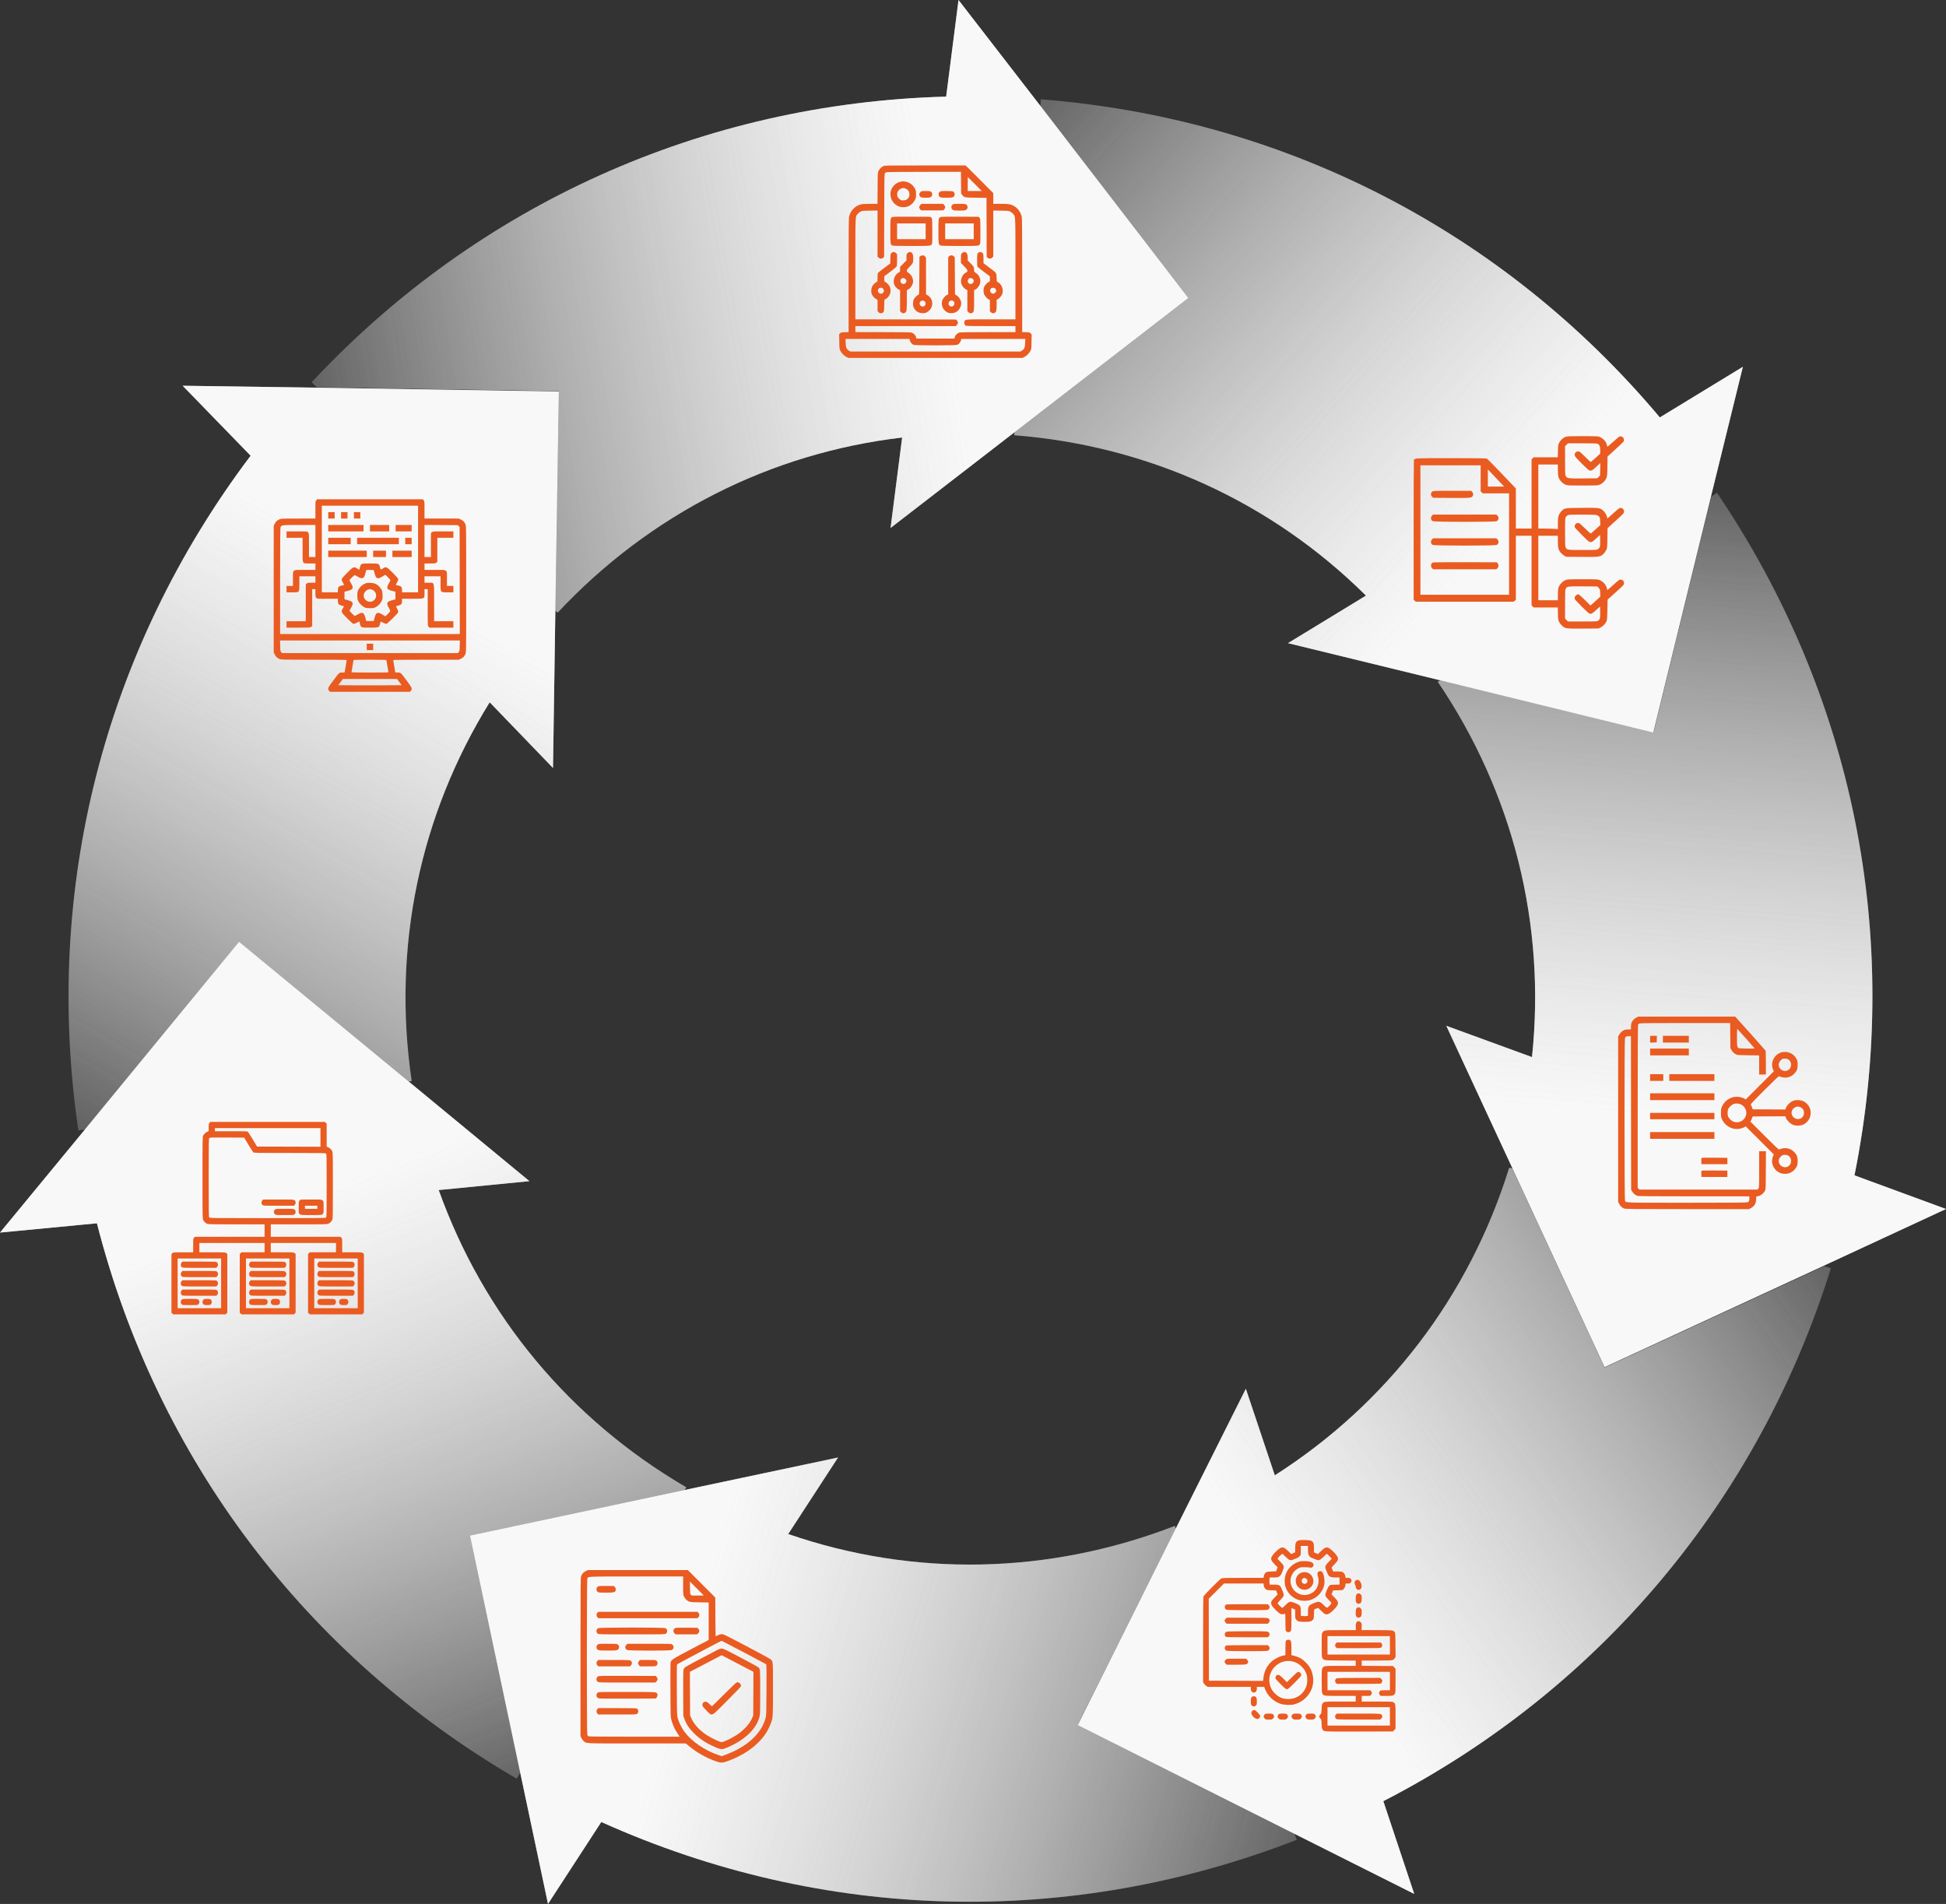 <svg width="647" height="633" viewBox="0 0 647 633" fill="none" xmlns="http://www.w3.org/2000/svg">
<rect x="0" y="0" width="647" height="633" fill="#333333" stroke="none"/>
<path d="M135.845 359.555L136.873 359.426C130.324 314.964 139.569 271.017 162.809 233.494L183.866 255.339L184.637 203.167L185.792 130.178L105.287 128.893L60.732 128.25L83.33 151.509C34.667 216.017 14.252 295.561 26.065 375.875L28.376 375.489L79.478 313.294L135.845 359.555Z" fill="url(#paint0_linear_165_16594)"/>
<g opacity="0.5">
<path d="M135.845 359.555L136.873 359.426C130.324 314.964 139.569 271.017 162.809 233.494L183.866 255.339L184.637 203.167L185.792 130.178L105.287 128.893L60.732 128.25L83.33 151.509C34.667 216.017 14.252 295.561 26.065 375.875L28.376 375.489L79.478 313.294L135.845 359.555Z" fill="url(#paint1_linear_165_16594)"/>
</g>
<path d="M227.651 495.377L228.164 494.478C189.388 471.861 160.755 437.294 145.861 395.659L176.034 392.703L135.846 359.55L79.479 313.16L28.376 375.355L0 409.794L32.228 406.71C52.258 485.097 101.692 550.505 171.797 591.369L172.953 589.313L156.261 510.54L227.651 495.377Z" fill="url(#paint2_linear_165_16594)"/>
<g opacity="0.5">
<path d="M227.651 495.377L228.164 494.478C189.388 471.861 160.755 437.294 145.861 395.659L176.034 392.703L135.846 359.55L79.479 313.16L28.376 375.355L0 409.794L32.228 406.71C52.258 485.097 101.692 550.505 171.797 591.369L172.953 589.313L156.261 510.54L227.651 495.377Z" fill="url(#paint3_linear_165_16594)"/>
</g>
<path d="M390.974 508.225L390.588 507.325C348.73 523.516 303.791 524.416 262.061 510.024L278.625 484.58L227.651 495.374L156.261 510.538L172.953 589.31L182.198 633.001L199.917 605.758C273.617 638.912 355.536 641.096 431.162 611.669L430.264 609.485L358.36 573.376L390.974 508.225Z" fill="url(#paint4_linear_165_16594)"/>
<g opacity="0.5">
<path d="M390.974 508.225L390.588 507.325C348.73 523.516 303.791 524.416 262.061 510.024L278.625 484.58L227.651 495.374L156.261 510.538L172.953 589.31L182.198 633.001L199.917 605.758C273.617 638.912 355.536 641.096 431.162 611.669L430.264 609.485L358.36 573.376L390.974 508.225Z" fill="url(#paint5_linear_165_16594)"/>
</g>
<path d="M533.496 454.653L502.809 388.474L501.781 388.217C488.428 431.137 461.079 466.732 423.844 490.505L414.214 461.72L390.845 508.367L358.36 573.518L430.263 609.627L470.195 629.674L459.924 598.833C531.827 561.824 584.598 498.986 608.737 421.628L606.426 420.985L533.496 454.653Z" fill="url(#paint6_linear_165_16594)"/>
<g opacity="0.5">
<path d="M533.496 454.653L502.809 388.474L501.781 388.217C488.428 431.137 461.079 466.732 423.844 490.505L414.214 461.72L390.845 508.367L358.36 573.518L430.263 609.627L470.195 629.674L459.924 598.833C531.827 561.824 584.598 498.986 608.737 421.628L606.426 420.985L533.496 454.653Z" fill="url(#paint7_linear_165_16594)"/>
</g>
<path d="M478.927 226.162L478.028 226.676C503.194 263.813 513.979 307.504 509.357 351.452L480.853 341.043L502.809 388.332L533.496 454.511L606.555 420.715L647 401.954L616.57 390.774C632.491 311.488 616.313 231.045 570.86 163.838L568.934 165.123L549.803 243.381L478.927 226.162Z" fill="url(#paint8_linear_165_16594)"/>
<g opacity="0.5">
<path d="M478.927 226.162L478.028 226.676C503.194 263.813 513.979 307.504 509.357 351.452L480.853 341.043L502.809 388.332L533.496 454.511L606.555 420.715L647 401.954L616.57 390.774C632.491 311.488 616.313 231.045 570.86 163.838L568.934 165.123L549.803 243.381L478.927 226.162Z" fill="url(#paint9_linear_165_16594)"/>
</g>
<path d="M395.082 99.076L337.303 143.666L337.175 144.694C381.857 148.164 422.816 166.925 454.146 198.023L428.209 213.829L478.798 226.165L549.674 243.513L568.806 165.255L579.463 121.949L551.857 138.783C499.855 76.845 426.925 39.322 346.034 33.025L345.906 35.338L395.082 99.076Z" fill="url(#paint10_linear_165_16594)"/>
<g opacity="0.5">
<path d="M395.082 99.076L337.303 143.666L337.175 144.694C381.857 148.164 422.816 166.925 454.146 198.023L428.209 213.829L478.798 226.165L549.674 243.513L568.806 165.255L579.463 121.949L551.857 138.783C499.855 76.845 426.925 39.322 346.034 33.025L345.906 35.338L395.082 99.076Z" fill="url(#paint11_linear_165_16594)"/>
</g>
<path d="M184.637 203.034L185.408 203.677C216.095 170.909 256.155 150.605 299.939 145.465L296.087 175.535L395.082 99.076L345.906 35.21L318.685 0L314.576 32.126C233.814 34.31 158.957 67.85 103.618 127.089L105.287 128.76L185.793 130.045L184.637 203.034Z" fill="url(#paint12_linear_165_16594)"/>
<g opacity="0.5">
<path d="M184.637 203.034L185.408 203.677C216.095 170.909 256.155 150.605 299.939 145.465L296.087 175.535L395.082 99.076L345.906 35.21L318.685 0L314.576 32.126C233.814 34.31 158.957 67.85 103.618 127.089L105.287 128.76L185.793 130.045L184.637 203.034Z" fill="url(#paint13_linear_165_16594)"/>
</g>
<path fill-rule="evenodd" clip-rule="evenodd" d="M431.939 512.107C430.888 512.368 430.62 512.895 430.62 514.708V516.081L429.964 516.384L429.308 516.688L428.246 515.659C426.723 514.184 426.235 514.131 424.833 515.288C423.744 516.186 422.779 517.358 422.676 517.908C422.541 518.629 422.715 518.97 423.773 520.054L424.783 521.088L424.532 521.749L424.282 522.409L422.796 522.471C421.957 522.506 421.191 522.601 421.038 522.689C420.589 522.946 420.265 523.456 420.177 524.042L420.094 524.596H413.284C407.454 524.596 406.417 524.623 406.074 524.786C405.546 525.036 400.304 530.307 400.133 530.759C400.042 531 400 535.545 400 545.184V559.256L400.3 559.768C400.468 560.055 400.82 560.404 401.098 560.561L401.596 560.84H408.734H415.873V561.471C415.873 562.239 416.255 562.715 416.872 562.715C417.49 562.715 417.872 562.239 417.872 561.471V560.84H419.092H420.311L420.598 561.581C421.471 563.832 423.413 565.678 425.746 566.475C426.861 566.856 429.109 566.951 430.249 566.666C433.228 565.92 435.626 563.561 436.373 560.639C436.87 558.696 436.61 556.514 435.662 554.679C435.009 553.416 433.393 551.819 432.12 551.181C431.605 550.923 430.775 550.616 430.277 550.501L429.371 550.29V548.135C429.371 545.78 429.297 545.446 428.729 545.211C428.307 545.036 427.69 545.231 427.491 545.602C427.425 545.725 427.371 546.831 427.371 548.059V550.292L426.59 550.449C425.432 550.683 423.693 551.573 422.784 552.398C421.288 553.756 420.323 555.641 420.081 557.679L419.942 558.842L410.94 558.81L401.937 558.778L401.905 545.159L401.874 531.54L404.408 529.005L406.943 526.471H413.533H420.122V526.85C420.122 527.367 420.397 527.97 420.803 528.345C421.116 528.635 421.254 528.662 422.708 528.72L424.275 528.783L424.525 529.453L424.774 530.124L423.837 531.078C423.321 531.603 422.837 532.155 422.76 532.305C422.514 532.789 422.6 533.394 423 533.998C423.455 534.685 425.077 536.25 425.631 536.537C426.023 536.74 426.693 536.74 427.152 536.538C427.357 536.449 427.371 536.621 427.371 539.214C427.371 540.749 427.424 542.085 427.491 542.209C427.557 542.333 427.782 542.505 427.991 542.591C428.473 542.791 429.025 542.59 429.229 542.141C429.324 541.934 429.371 540.638 429.371 538.22V534.608L429.995 534.868L430.62 535.128V536.601C430.62 538.02 430.633 538.09 430.958 538.476C431.488 539.106 431.911 539.219 433.745 539.219C435.527 539.219 435.966 539.11 436.495 538.538C436.784 538.224 436.811 538.086 436.869 536.632L436.932 535.066L437.602 534.816L438.273 534.566L439.227 535.504C439.752 536.019 440.304 536.504 440.454 536.58C441.282 537.001 442.194 536.537 443.677 534.941C445.243 533.255 445.249 532.707 443.715 531.135L442.707 530.103L442.958 529.443L443.208 528.783L444.798 528.72L446.388 528.658L446.801 528.206C447.109 527.871 447.237 527.59 447.303 527.113L447.391 526.471H448.12C448.759 526.471 448.882 526.43 449.108 526.141C449.452 525.704 449.436 525.278 449.061 524.903C448.81 524.652 448.629 524.596 448.075 524.596H447.396L447.309 524.132C447.18 523.446 446.906 522.991 446.456 522.716C446.122 522.513 445.824 522.472 444.655 522.472L443.255 522.471L442.999 521.893C442.859 521.575 442.744 521.25 442.744 521.171C442.744 521.092 443.165 520.609 443.68 520.097C444.67 519.114 444.943 518.595 444.818 517.931C444.719 517.403 443.676 516.128 442.654 515.285C441.255 514.131 440.766 514.185 439.244 515.659L438.182 516.688L437.526 516.395L436.869 516.102L436.869 514.694C436.868 513.097 436.705 512.656 435.969 512.267C435.484 512.011 432.76 511.902 431.939 512.107ZM434.871 515.129C434.872 516.99 435.181 517.623 436.284 518.015C436.571 518.117 437.094 518.326 437.445 518.479C438.45 518.916 438.834 518.783 440.078 517.569L441.109 516.562L441.553 516.953C441.798 517.167 442.175 517.544 442.391 517.791L442.784 518.238L441.833 519.199C440.911 520.13 440.619 520.591 440.619 521.115C440.619 521.355 441.144 522.693 441.579 523.563C441.91 524.225 442.591 524.471 444.095 524.471H445.368V525.648V526.825L443.808 526.867C442.261 526.908 442.245 526.911 441.888 527.283C441.69 527.489 441.319 528.189 441.064 528.838C440.437 530.434 440.475 530.6 441.773 531.93C442.895 533.08 442.879 532.939 442 533.886C441.217 534.73 441.213 534.73 440.136 533.681C438.747 532.329 438.522 532.291 436.623 533.087C435.071 533.737 434.872 534.074 434.871 536.052L434.87 537.197L434.358 537.284C434.077 537.331 433.543 537.332 433.171 537.286L432.495 537.201V535.791C432.495 533.958 432.356 533.721 430.931 533.121C428.91 532.269 428.815 532.283 427.427 533.615C426.866 534.154 426.368 534.594 426.321 534.594C426.188 534.594 424.992 533.446 424.851 533.182C424.744 532.983 424.878 532.789 425.717 531.927C427.031 530.577 427.062 530.417 426.341 528.698C425.608 526.951 425.449 526.846 423.558 526.846H422.157L422.081 526.207C422.039 525.856 422.039 525.321 422.08 525.02L422.156 524.471H423.392C425.343 524.471 425.678 524.24 426.421 522.377C427.049 520.804 427.005 520.611 425.716 519.268L424.722 518.232L424.99 517.855C425.138 517.648 425.511 517.272 425.819 517.02L426.379 516.56L427.411 517.568C428.656 518.783 429.04 518.916 430.045 518.479C430.396 518.326 430.92 518.116 431.21 518.013C431.5 517.91 431.908 517.632 432.116 517.395C432.493 516.966 432.495 516.955 432.495 515.468V513.973H433.682H434.87L434.871 515.129ZM432.154 519.144C429.82 519.737 427.91 521.618 427.312 523.914C427.063 524.872 427.067 526.495 427.322 527.354C428.008 529.664 429.677 531.333 431.987 532.018C432.946 532.303 434.64 532.283 435.638 531.974C437.926 531.267 439.779 529.272 440.249 527.009C440.551 525.552 440.211 523.307 439.585 522.627C439.237 522.25 438.624 522.254 438.266 522.635C437.946 522.977 437.929 523.31 438.188 524.158C438.611 525.539 438.357 527.19 437.541 528.368C436.577 529.759 434.629 530.55 432.964 530.225C430.922 529.827 429.491 528.39 429.124 526.367C428.767 524.397 429.87 522.292 431.741 521.374C432.35 521.074 432.574 521.035 433.62 521.04C434.273 521.043 435.121 521.092 435.505 521.149C436.173 521.248 436.214 521.237 436.473 520.907C436.997 520.242 436.732 519.624 435.777 519.284C434.99 519.004 433.007 518.927 432.154 519.144ZM433.131 522.744C430.915 523.129 430.035 525.948 431.603 527.638C432.494 528.599 434.043 528.835 435.156 528.181C438.057 526.476 436.451 522.168 433.131 522.744ZM434.394 524.976C434.712 525.294 434.761 525.421 434.697 525.757C434.538 526.575 433.632 526.869 433.052 526.289C432.434 525.671 432.884 524.638 433.786 524.604C433.911 524.6 434.185 524.767 434.394 524.976ZM450.697 525.48C450.317 525.779 450.248 526.49 450.559 526.901C450.66 527.034 450.742 527.332 450.742 527.563C450.742 528.042 451.205 528.595 451.606 528.595C452.685 528.595 453.042 527.419 452.365 526.092C451.925 525.23 451.305 525.002 450.697 525.48ZM451.288 529.866C450.882 530.063 450.742 530.508 450.742 531.606C450.742 532.501 450.775 532.638 451.049 532.913C451.384 533.248 451.691 533.294 452.16 533.081C452.597 532.882 452.742 532.462 452.742 531.392C452.742 530.518 452.716 530.425 452.377 530.085C451.994 529.703 451.733 529.651 451.288 529.866ZM407.609 533.47C407.498 533.535 407.338 533.755 407.254 533.957C407.064 534.415 407.278 534.944 407.749 535.183C408.153 535.387 420.915 535.417 421.447 535.214C422.165 534.941 422.344 534.18 421.815 533.651L421.508 533.345L414.66 533.348C410.589 533.351 407.729 533.4 407.609 533.47ZM451.288 534.491C450.882 534.687 450.742 535.133 450.742 536.231C450.742 537.125 450.775 537.263 451.049 537.537C451.384 537.872 451.691 537.919 452.16 537.705C452.597 537.506 452.742 537.086 452.742 536.016C452.742 535.143 452.716 535.049 452.377 534.71C451.994 534.327 451.733 534.275 451.288 534.491ZM407.573 538.125C407.062 538.582 407.031 539.02 407.477 539.466L407.855 539.844H414.681H421.508L421.815 539.537C422.308 539.044 422.213 538.337 421.613 538.027C421.315 537.873 420.197 537.844 414.573 537.844H407.888L407.573 538.125ZM451.282 539.117C450.864 539.319 450.718 539.837 450.764 540.956L450.805 541.969L445.806 541.969C440.3 541.969 440.267 541.973 439.69 542.759C439.442 543.098 439.432 543.264 439.432 547.013C439.432 550.531 439.453 550.949 439.652 551.252C440.17 552.042 440.049 552.026 445.644 552.066L450.742 552.102V552.972V553.842H445.731C440.193 553.842 440.146 553.848 439.676 554.625C439.448 555.002 439.432 555.278 439.432 558.841C439.432 562.249 439.455 562.695 439.652 563.057C440.081 563.84 440.078 563.84 445.674 563.84H450.742V564.777V565.715H445.674C440.078 565.715 440.075 565.715 439.658 566.498C439.502 566.79 439.428 567.293 439.392 568.317C439.354 569.393 439.299 569.749 439.163 569.801C438.955 569.881 438.619 570.485 438.619 570.78C438.619 570.892 438.782 571.146 438.981 571.345C439.329 571.693 439.344 571.756 439.389 573.116C439.426 574.229 439.487 574.611 439.678 574.93C440.175 575.759 439.552 575.721 451.931 575.684L463.135 575.651L463.563 575.184L463.99 574.717V570.766C463.99 566.439 463.978 566.358 463.235 565.919C462.931 565.739 462.288 565.715 457.816 565.715H452.742V564.777V563.84H454.17C455.564 563.84 455.605 563.832 455.857 563.511C456.186 563.093 456.186 562.712 455.857 562.295L455.599 561.965H448.484H441.369V558.903V555.841H451.742H462.116V558.903V561.965H460.563C459.033 561.965 459.005 561.97 458.75 562.295C458.608 562.476 458.491 562.749 458.491 562.903C458.491 563.056 458.608 563.33 458.75 563.511L459.009 563.84H460.949C463.076 563.84 463.389 563.757 463.786 563.085C463.964 562.784 463.99 562.221 463.99 558.788V554.838L463.563 554.371L463.135 553.904L457.939 553.869L452.742 553.834V552.963V552.092L457.648 552.085C461.106 552.08 462.681 552.034 462.986 551.929C463.236 551.842 463.542 551.597 463.71 551.348L464 550.916L463.964 546.892C463.93 543.073 463.915 542.855 463.678 542.589C463.142 541.988 462.952 541.968 457.652 541.968H452.68L452.723 540.846C452.766 539.74 452.762 539.719 452.389 539.346C451.994 538.951 451.736 538.898 451.282 539.117ZM407.749 542.505C407.277 542.744 407.064 543.272 407.255 543.732C407.339 543.936 407.509 544.157 407.633 544.223C407.769 544.295 410.552 544.343 414.683 544.343H421.508L421.815 544.036C422.344 543.507 422.165 542.746 421.447 542.473C420.915 542.271 408.153 542.3 407.749 542.505ZM462.116 547.03V550.092H451.742H441.369V547.03V543.968H451.742H462.116V547.03ZM444.127 546.422C443.784 546.859 443.8 547.286 444.175 547.661L444.482 547.967H451.723C458.435 547.967 458.983 547.951 459.227 547.749C459.629 547.415 459.69 546.845 459.367 546.434L459.098 546.093H451.742H444.386L444.127 546.422ZM407.609 547.093C407.498 547.158 407.338 547.377 407.254 547.58C407.064 548.038 407.278 548.567 407.749 548.806C408.153 549.01 420.915 549.04 421.447 548.837C422.165 548.564 422.344 547.803 421.815 547.274L421.508 546.968L414.66 546.971C410.589 546.974 407.729 547.023 407.609 547.093ZM407.573 551.748C407.062 552.205 407.031 552.643 407.477 553.089L407.855 553.467H410.983C414.3 553.467 414.615 553.419 414.859 552.885C415.071 552.419 415.03 552.23 414.632 551.832L414.267 551.467H411.077C407.946 551.467 407.882 551.472 407.573 551.748ZM429.646 552.355C430.796 552.595 431.861 553.185 432.759 554.081C434.064 555.383 434.651 556.783 434.641 558.57C434.623 562.168 431.888 564.892 428.308 564.879C426.437 564.872 425.053 564.265 423.715 562.863C422.914 562.023 422.445 561.163 422.185 560.062C421.117 555.532 425.109 551.409 429.646 552.355ZM431.37 555.928C431.267 555.964 430.439 556.731 429.53 557.631L427.877 559.269L426.642 558.055C425.405 556.84 425.143 556.697 424.564 556.919C424.269 557.032 423.979 557.667 424.066 558.012C424.107 558.175 424.886 559.047 425.797 559.95C427.26 561.398 427.503 561.59 427.873 561.59C428.247 561.59 428.514 561.369 430.399 559.497C431.558 558.346 432.537 557.277 432.576 557.122C432.692 556.661 432.515 556.233 432.125 556.031C431.737 555.83 431.669 555.821 431.37 555.928ZM444.414 557.987C443.837 558.266 443.713 559.071 444.175 559.534L444.482 559.841H451.664C455.614 559.841 458.937 559.806 459.048 559.763C459.276 559.676 459.616 559.084 459.616 558.775C459.616 558.663 459.452 558.407 459.251 558.206L458.885 557.841L451.783 557.849C447.164 557.855 444.587 557.903 444.414 557.987ZM416.132 564.294C415.916 564.568 415.873 564.801 415.873 565.675C415.873 566.624 415.902 566.756 416.179 567.033C416.373 567.226 416.629 567.339 416.872 567.339C417.116 567.339 417.372 567.226 417.565 567.033C417.843 566.756 417.872 566.624 417.872 565.675C417.872 564.364 417.639 563.965 416.872 563.965C416.501 563.965 416.331 564.04 416.132 564.294ZM462.116 570.651V573.714H451.742H441.369V570.651V567.589H451.742H462.116V570.651ZM416.661 568.592C416.237 568.761 415.962 569.267 416.057 569.702C416.273 570.683 417.594 571.736 418.281 571.475C418.665 571.329 418.997 570.881 418.997 570.509C418.997 570.195 417.58 568.667 417.185 568.554C417.047 568.515 416.812 568.532 416.661 568.592ZM420.511 569.933C420.366 570.053 420.213 570.332 420.17 570.553C420.105 570.888 420.155 571.016 420.473 571.334C420.834 571.695 420.903 571.714 421.872 571.714C422.831 571.714 422.912 571.693 423.256 571.349C423.668 570.937 423.701 570.731 423.439 570.223C423.2 569.761 423.049 569.714 421.813 569.714C421.008 569.714 420.715 569.763 420.511 569.933ZM425.135 569.933C424.991 570.053 424.837 570.332 424.795 570.553C424.73 570.888 424.779 571.016 425.097 571.334C425.458 571.695 425.527 571.714 426.496 571.714C427.456 571.714 427.536 571.693 427.88 571.349C428.292 570.937 428.326 570.731 428.063 570.223C427.824 569.761 427.673 569.714 426.437 569.714C425.632 569.714 425.34 569.763 425.135 569.933ZM429.76 569.933C429.615 570.053 429.461 570.332 429.419 570.553C429.354 570.888 429.403 571.016 429.721 571.334C430.082 571.695 430.152 571.714 431.12 571.714C432.08 571.714 432.161 571.693 432.505 571.349C432.917 570.937 432.95 570.731 432.687 570.223C432.448 569.761 432.298 569.714 431.061 569.714C430.256 569.714 429.964 569.763 429.76 569.933ZM434.384 569.933C434.239 570.053 434.086 570.332 434.043 570.553C433.978 570.888 434.028 571.016 434.346 571.334C434.707 571.695 434.776 571.714 435.745 571.714C436.704 571.714 436.785 571.693 437.129 571.349C437.541 570.937 437.574 570.731 437.312 570.223C437.073 569.761 436.922 569.714 435.686 569.714C434.881 569.714 434.588 569.763 434.384 569.933ZM444.175 570.021C443.699 570.498 443.84 571.297 444.45 571.575C444.662 571.672 446.908 571.714 451.82 571.714H458.885L459.251 571.349C459.647 570.952 459.695 570.722 459.471 570.3C459.156 569.709 459.33 569.722 451.705 569.718L444.482 569.714L444.175 570.021Z" fill="#EA5B21"/>
<path fill-rule="evenodd" clip-rule="evenodd" d="M543.985 338.349C543.238 338.739 542.579 339.509 542.381 340.222C542.31 340.478 542.251 341.039 542.251 341.469L542.25 342.25L541.469 342.251C541.039 342.251 540.478 342.31 540.222 342.381C539.509 342.579 538.739 343.238 538.349 343.985L538 344.654V372.115V399.576L538.322 400.223C538.68 400.941 539.185 401.424 539.938 401.767C540.415 401.984 541.369 401.995 560.944 401.998L581.451 402L582.098 401.678C583.288 401.085 583.868 400.098 583.872 398.656C583.875 397.752 583.876 397.75 584.219 397.747C585.07 397.741 586.277 396.892 586.792 395.938C587.058 395.447 587.063 395.325 587.098 389.094L587.134 382.75H586.005H584.875V388.796C584.875 394.723 584.87 394.848 584.616 395.171L584.357 395.5H564.7H545.044L544.772 395.211L544.5 394.922V367.89C544.5 350.497 544.544 340.777 544.622 340.63C544.69 340.504 544.923 340.339 545.141 340.263C545.422 340.165 549.867 340.125 560.386 340.125H575.235L575.274 344.281L575.313 348.438L575.684 349.109C576.06 349.786 576.448 350.151 577.25 350.579C577.643 350.788 578.059 350.817 581.281 350.852L584.875 350.892V354.071V357.25H586H587.125L587.116 353.406C587.112 351.292 587.069 349.469 587.023 349.354C586.955 349.187 578.805 340.021 577.298 338.415L576.908 338H560.781H544.654L543.985 338.349ZM580.605 345.402C582.129 347.101 583.375 348.522 583.375 348.558C583.375 348.694 578.388 348.626 578.082 348.486C577.553 348.245 577.5 347.916 577.5 344.842C577.5 342.416 577.527 341.976 577.668 342.13C577.76 342.23 579.081 343.703 580.605 345.402ZM548.625 345.505V346.635L549.719 346.599L550.813 346.563L550.849 345.469L550.885 344.375H549.755H548.625V345.505ZM552.875 345.5V346.625H557.188H561.5V345.5V344.375H557.188H552.875V345.5ZM542.28 370.031L542.313 395.563L542.65 396.137C543.028 396.78 543.692 397.339 544.364 397.579C544.721 397.706 548.566 397.74 563.219 397.745L581.625 397.75V398.446C581.625 399.299 581.496 399.559 580.984 399.737C580.701 399.836 574.956 399.875 560.915 399.875C539.283 399.875 540.546 399.922 540.267 399.12C540.074 398.566 540.063 345.684 540.256 345.164C540.45 344.641 540.719 344.5 541.523 344.5H542.248L542.28 370.031ZM548.625 349.75V350.875H555.063H561.5V349.75V348.625H555.063H548.625V349.75ZM592.778 349.777C590.079 350.174 588.419 353.144 589.513 355.62L589.759 356.178L585.09 360.848L580.42 365.518L579.991 365.265C579.413 364.925 578.212 364.624 577.443 364.628C575.401 364.638 573.521 365.837 572.604 367.712C572.206 368.526 572.188 368.625 572.188 370C572.188 371.373 572.206 371.476 572.601 372.282C573.729 374.589 576.324 375.82 578.748 375.198C579.194 375.084 579.752 374.876 579.989 374.736L580.42 374.482L585.09 379.152L589.759 383.822L589.513 384.38C588.808 385.977 589.195 387.808 590.513 389.105C592.117 390.683 594.852 390.669 596.439 389.075C597.419 388.089 597.684 387.435 597.684 386C597.684 384.565 597.419 383.911 596.439 382.926C595.176 381.657 593.351 381.378 591.5 382.172C591.368 382.229 589.935 380.874 586.654 377.592L581.996 372.932L582.266 372.372C582.416 372.064 582.575 371.672 582.622 371.5L582.706 371.188L588.134 371.156L593.563 371.124L593.805 371.718C594.162 372.592 595.263 373.643 596.189 373.992C597.138 374.35 598.616 374.313 599.522 373.908C600.335 373.546 601.139 372.765 601.563 371.927C602.071 370.923 602.144 369.503 601.742 368.438C601.356 367.415 600.337 366.394 599.322 366.014C598.521 365.714 597.254 365.647 596.521 365.865C595.411 366.195 594.226 367.26 593.791 368.32L593.563 368.877L588.147 368.845L582.731 368.813L582.495 368.144C582.366 367.776 582.192 367.392 582.108 367.292C581.981 367.139 582.728 366.336 586.634 362.428C589.929 359.132 591.368 357.772 591.5 357.828C593.351 358.622 595.176 358.344 596.439 357.075C597.419 356.089 597.684 355.435 597.684 354C597.684 353.009 597.636 352.715 597.393 352.223C596.508 350.431 594.732 349.489 592.778 349.777ZM594.503 352.189C595.597 352.755 595.842 354.488 594.961 355.422C593.542 356.926 591.046 355.606 591.431 353.555C591.535 353.002 592.235 352.208 592.779 352.026C593.263 351.865 594.013 351.935 594.503 352.189ZM548.625 358.25V359.375H550.813H553V358.25V357.125H550.813H548.625V358.25ZM555 358.25V359.375H562.5H570V358.25V357.125H562.5H555V358.25ZM548.625 364.625V365.75H559.313H570V364.625V363.5H559.313H548.625V364.625ZM578.851 367.199C579.615 367.579 580.168 368.204 580.434 368.984C581.269 371.436 578.993 373.732 576.476 372.978C575.834 372.786 574.899 371.953 574.61 371.318C574.303 370.643 574.303 369.358 574.61 368.683C574.881 368.085 575.823 367.218 576.402 367.032C577.182 366.782 578.146 366.848 578.851 367.199ZM598.415 368.056C599.313 368.376 599.779 369.041 599.779 370C599.779 371.919 597.568 372.773 596.231 371.37C595.208 370.295 595.583 368.688 597 368.074C597.538 367.841 597.803 367.838 598.415 368.056ZM548.625 371.063V372.125H559.313H570V371.063V370H559.313H548.625V371.063ZM548.625 377.5V378.625H559.313H570V377.5V376.375H559.313H548.625V377.5ZM594.503 384.189C595.597 384.755 595.842 386.488 594.961 387.422C593.542 388.926 591.046 387.606 591.431 385.555C591.535 385.003 592.235 384.208 592.779 384.026C593.263 383.865 594.013 383.936 594.503 384.189ZM565.678 385.041C565.643 385.135 565.63 385.628 565.65 386.137L565.688 387.063H570H574.313V386V384.938L570.028 384.905C566.513 384.878 565.732 384.902 565.678 385.041ZM565.678 389.291C565.643 389.385 565.63 389.878 565.65 390.387L565.688 391.313H570H574.313V390.25V389.188L570.028 389.155C566.513 389.128 565.732 389.152 565.678 389.291Z" fill="#EA5B21"/>
<path fill-rule="evenodd" clip-rule="evenodd" d="M293.694 55.234C293.075 55.516 292.464 56.114 292.099 56.797C291.829 57.304 291.822 57.423 291.787 62.539L291.75 67.763H289.346C287.584 67.763 286.742 67.814 286.196 67.955C284.245 68.461 282.717 70.086 282.283 72.117C282.181 72.594 282.141 78.041 282.141 91.593V110.406L280.902 110.449C279.784 110.487 279.63 110.522 279.331 110.803L279 111.115L279.04 113.556C279.078 115.852 279.099 116.034 279.387 116.623C279.78 117.422 280.656 118.3 281.454 118.693L282.079 119H311H339.921L340.545 118.693C341.344 118.3 342.22 117.422 342.612 116.623C342.9 116.036 342.921 115.849 342.96 113.606L343 111.216L342.689 110.854C342.391 110.506 342.33 110.49 341.118 110.449L339.858 110.406V91.593C339.858 78.041 339.819 72.594 339.717 72.117C339.398 70.624 338.47 69.301 337.217 68.55C336.12 67.892 335.368 67.763 332.649 67.763H330.239V65.981V64.2L325.646 59.6L321.053 55L307.625 55.003C294.89 55.005 294.171 55.017 293.694 55.234ZM319.521 60.734L319.557 64.342L319.907 64.801C320.575 65.678 320.653 65.693 324.521 65.737L327.985 65.775L328.019 75.586L328.052 85.398L328.334 85.68C328.758 86.104 329.546 86.072 329.94 85.614L330.239 85.266V77.631V69.996L332.831 70.037C335.406 70.077 335.427 70.079 336.012 70.424C336.336 70.615 336.743 70.957 336.916 71.183C337.646 72.143 337.609 71.174 337.609 89.424V106.175H329.545C320.677 106.175 320.906 106.155 320.636 106.933C320.472 107.402 320.704 108.079 321.1 108.292C321.273 108.385 323.897 108.427 329.481 108.427H337.609V109.428V110.429L328.521 110.43C322.273 110.43 319.276 110.474 318.933 110.569C318.298 110.744 317.536 111.527 317.425 112.117L317.343 112.556H311H304.656L304.574 112.117C304.463 111.527 303.702 110.744 303.067 110.569C302.723 110.474 299.727 110.43 293.478 110.43L284.39 110.429V109.428V108.427H301.077H317.765L318.13 108.061C318.588 107.603 318.611 107.074 318.194 106.589L317.892 106.238L301.141 106.205L284.39 106.172V89.423C284.39 71.174 284.353 72.143 285.084 71.183C285.256 70.957 285.663 70.615 285.987 70.424C286.572 70.079 286.593 70.077 289.168 70.037L291.761 69.996V77.631V85.266L292.06 85.614C292.453 86.072 293.241 86.104 293.665 85.68L293.947 85.398L293.98 71.615C294.011 58.73 294.027 57.816 294.23 57.59C294.349 57.456 294.559 57.302 294.697 57.245C294.834 57.189 300.467 57.139 307.215 57.135L319.484 57.127L319.521 60.734ZM324.117 61.194L326.426 63.508H324.085H321.744V61.194C321.744 59.92 321.758 58.879 321.776 58.879C321.794 58.879 322.847 59.92 324.117 61.194ZM299.261 60.449C297.937 60.818 296.932 61.688 296.354 62.967C295.932 63.901 295.967 65.326 296.438 66.36C296.892 67.358 297.85 68.264 298.851 68.642C299.858 69.022 301.29 68.949 302.228 68.468C303.101 68.02 303.829 67.272 304.235 66.405C304.517 65.803 304.566 65.531 304.564 64.572C304.562 63.579 304.519 63.36 304.198 62.721C303.282 60.901 301.154 59.922 299.261 60.449ZM301.253 62.789C301.993 63.168 302.284 63.601 302.352 64.43C302.397 64.972 302.353 65.211 302.136 65.593C301.728 66.31 301.318 66.558 300.446 66.612C299.815 66.651 299.625 66.611 299.268 66.366C298.638 65.933 298.354 65.477 298.292 64.8C298.216 63.963 298.635 63.188 299.376 62.795C300.061 62.433 300.554 62.431 301.253 62.789ZM305.993 63.874C305.535 64.332 305.512 64.861 305.929 65.347C306.219 65.684 306.282 65.7 307.562 65.741C309.082 65.79 309.541 65.662 309.827 65.108C310.071 64.635 309.953 64.088 309.537 63.76C309.259 63.541 309.031 63.508 307.788 63.508C306.374 63.508 306.354 63.512 305.993 63.874ZM312.463 63.76C312.046 64.088 311.928 64.635 312.173 65.108C312.473 65.69 312.881 65.784 314.908 65.739C316.512 65.703 316.753 65.669 316.998 65.448C317.424 65.063 317.521 64.686 317.318 64.201C317.222 63.968 317.029 63.718 316.89 63.643C316.741 63.563 315.852 63.508 314.71 63.508C312.968 63.508 312.752 63.532 312.463 63.76ZM305.993 68.128C305.535 68.587 305.512 69.115 305.929 69.601L306.231 69.952H309.938H313.645L313.946 69.601C314.363 69.115 314.34 68.587 313.883 68.128L313.517 67.763H309.938H306.358L305.993 68.128ZM316.791 67.945C316.367 68.243 316.186 68.816 316.374 69.27C316.637 69.905 317.022 70.015 318.995 70.015C320.968 70.015 321.353 69.905 321.616 69.27C321.743 68.963 321.743 68.814 321.617 68.508C321.332 67.82 321.131 67.763 318.995 67.763C317.493 67.763 316.993 67.804 316.791 67.945ZM296.635 72.175C296.039 72.481 296.012 72.685 296.01 76.871C296.008 81.121 296.038 81.328 296.692 81.627C296.931 81.736 298.633 81.776 303.016 81.776C309.57 81.776 309.565 81.777 309.863 81.056C309.969 80.8 310 79.559 309.974 76.674C309.938 72.675 309.936 72.647 309.653 72.364L309.369 72.079L303.157 72.048C298.332 72.024 296.876 72.052 296.635 72.175ZM312.626 72.175C312.03 72.481 312.003 72.685 312.001 76.871C311.999 81.121 312.029 81.328 312.683 81.627C312.922 81.736 314.624 81.776 319.007 81.776C325.56 81.776 325.555 81.777 325.854 81.056C325.96 80.8 325.991 79.559 325.965 76.674C325.929 72.675 325.927 72.647 325.644 72.364L325.36 72.079L319.148 72.048C314.323 72.024 312.867 72.052 312.626 72.175ZM307.752 76.896V79.524H303.004H298.257V76.896V74.269H303.004H307.752V76.896ZM323.742 76.896V79.524H318.995H314.248V76.896V74.269H318.995H323.742V76.896ZM296.421 84.08C296.076 84.377 296.07 84.406 296.028 85.988L295.985 87.594L294.049 89.033C292.984 89.825 292.034 90.583 291.937 90.719C291.812 90.895 291.761 91.352 291.761 92.306C291.761 93.559 291.744 93.651 291.497 93.73C291.085 93.861 290.269 94.659 289.992 95.203C289.673 95.83 289.569 96.827 289.751 97.505C289.942 98.211 290.593 99.04 291.236 99.397L291.761 99.687V101.564V103.442L292.141 103.823C292.469 104.151 292.585 104.194 292.977 104.13C293.862 103.986 293.942 103.788 293.987 101.612L294.027 99.682L294.576 99.36C295.957 98.549 296.506 96.631 295.77 95.187C295.5 94.657 294.681 93.859 294.273 93.73C294.037 93.655 294.009 93.552 294.009 92.744V91.841L295.997 90.356C297.09 89.538 298.046 88.735 298.121 88.57C298.2 88.396 298.257 87.481 298.257 86.39V84.51L297.892 84.144C297.434 83.686 296.906 83.662 296.421 84.08ZM301.745 84.144C301.401 84.489 301.38 84.568 301.38 85.543V86.577L300.318 87.664L299.256 88.751V89.56C299.256 90.291 299.228 90.383 298.959 90.505C297.484 91.178 296.702 93.263 297.371 94.739C297.648 95.351 298.335 96.068 298.87 96.305L299.256 96.477V99.959V103.442L299.622 103.807C300.029 104.215 300.347 104.261 300.873 103.989C301.446 103.692 301.505 103.297 301.505 99.733V96.456L301.79 96.326C302.613 95.95 303.369 94.909 303.552 93.899C303.751 92.798 303.043 91.288 302.054 90.708C301.588 90.434 301.505 90.326 301.505 89.988C301.505 89.659 301.661 89.436 302.393 88.717C302.882 88.237 303.359 87.663 303.455 87.442C303.689 86.9 303.684 85.029 303.448 84.462C303.137 83.716 302.324 83.565 301.745 84.144ZM319.86 84.144C319.498 84.506 319.495 84.522 319.495 85.974V87.439L320.557 88.526C321.443 89.433 321.619 89.679 321.619 90.014C321.619 90.318 321.549 90.442 321.331 90.525C319.966 91.045 319.134 93.055 319.684 94.499C319.947 95.188 320.718 96.072 321.247 96.292L321.619 96.446V99.944V103.442L321.984 103.807C322.368 104.192 322.648 104.251 323.166 104.053C323.814 103.807 323.867 103.483 323.867 99.815V96.446L324.246 96.289C324.837 96.043 325.594 95.094 325.821 94.311C326.209 92.974 325.69 91.577 324.514 90.791C323.869 90.36 323.867 90.357 323.867 89.69C323.867 88.829 323.702 88.533 322.627 87.473L321.744 86.6V85.683C321.744 84.705 321.544 84.131 321.126 83.907C320.696 83.677 320.242 83.762 319.86 84.144ZM325.429 83.923C324.903 84.211 324.867 84.375 324.867 86.464C324.867 87.997 324.909 88.536 325.043 88.724C325.14 88.86 326.094 89.618 327.162 90.41L329.105 91.849L329.11 92.742C329.114 93.579 329.096 93.64 328.819 93.71C328.394 93.817 327.509 94.722 327.232 95.331C326.961 95.931 326.92 96.963 327.139 97.696C327.317 98.292 328.21 99.324 328.736 99.542L329.114 99.699V101.612V103.525L329.499 103.849C329.939 104.22 330.225 104.251 330.739 103.985C331.237 103.727 331.362 103.185 331.362 101.267L331.363 99.675L331.713 99.494C332.239 99.221 333.058 98.272 333.244 97.719C333.74 96.247 332.993 94.366 331.673 93.764C331.409 93.643 331.387 93.545 331.343 92.281C331.288 90.645 331.417 90.82 328.834 88.886L326.991 87.504L326.987 85.985C326.982 84.405 326.925 84.201 326.405 83.924C326.069 83.744 325.756 83.744 325.429 83.923ZM305.985 85.143L305.69 85.382L305.656 91.642C305.621 97.861 305.619 97.903 305.361 97.985C304.953 98.115 304.137 98.913 303.841 99.472C303.463 100.189 303.462 101.651 303.84 102.359C304.467 103.534 305.421 104.104 306.762 104.108C307.6 104.11 307.779 104.067 308.319 103.732C310.455 102.41 310.516 99.453 308.435 98.189L307.884 97.854L307.88 91.764L307.876 85.674L307.553 85.289C307.296 84.984 307.132 84.904 306.755 84.904C306.474 84.904 306.16 85.002 305.985 85.143ZM315.554 85.211L315.247 85.518V91.703V97.886L314.869 98.043C314.343 98.262 313.45 99.294 313.272 99.889C312.808 101.439 313.494 103.067 314.935 103.836C315.69 104.239 316.983 104.216 317.808 103.784C318.96 103.181 319.735 101.715 319.552 100.487C319.429 99.666 318.791 98.675 318.099 98.23L317.516 97.854L317.475 91.702L317.434 85.55L317.131 85.227C316.718 84.787 315.985 84.78 315.554 85.211ZM301.03 92.792C301.347 93.11 301.397 93.238 301.332 93.574C301.096 94.795 299.381 94.657 299.381 93.417C299.381 93.04 299.456 92.872 299.711 92.671C300.172 92.308 300.584 92.345 301.03 92.792ZM323.524 92.797C324.036 93.425 323.549 94.413 322.725 94.413C321.818 94.413 321.411 93.359 322.065 92.704C322.333 92.436 322.463 92.394 322.846 92.456C323.099 92.496 323.404 92.65 323.524 92.797ZM293.626 95.994C293.976 96.441 293.957 96.98 293.578 97.359C292.666 98.272 291.274 96.895 292.157 95.954C292.551 95.534 293.28 95.554 293.626 95.994ZM330.849 95.884C330.994 96.004 331.147 96.283 331.19 96.504C331.255 96.84 331.205 96.968 330.888 97.286C330.433 97.742 329.997 97.774 329.565 97.385C329.115 96.98 329.081 96.323 329.489 95.915C329.802 95.602 330.491 95.586 330.849 95.884ZM307.445 100.226C308.065 100.847 307.625 101.921 306.752 101.921C305.857 101.921 305.395 100.72 306.082 100.178C306.527 99.827 307.066 99.846 307.445 100.226ZM316.959 100.107C317.689 100.619 317.262 101.906 316.357 101.917C315.825 101.923 315.372 101.479 315.372 100.95C315.372 100.092 316.263 99.619 316.959 100.107ZM302.503 113.176C302.67 113.797 303.182 114.416 303.713 114.638C304.312 114.889 317.687 114.889 318.287 114.638C318.817 114.416 319.329 113.797 319.496 113.176L319.629 112.681H330.26H340.89L340.834 114.037C340.77 115.588 340.56 116.086 339.758 116.585L339.296 116.873H311H282.703L282.241 116.585C281.439 116.086 281.229 115.588 281.166 114.037L281.11 112.681H291.74H302.37L302.503 113.176Z" fill="#EA5B21"/>
<path fill-rule="evenodd" clip-rule="evenodd" d="M520.542 145.217C519.731 145.504 518.852 146.301 518.405 147.155C518.053 147.828 518.023 148.028 517.975 149.96L517.924 152.04H513.911H509.898L509.552 152.386L509.206 152.732V164.232V175.733H506.597H503.988V169.064V162.395L499.348 157.535C496.796 154.862 494.559 152.596 494.377 152.5C494.122 152.366 491.388 152.326 482.509 152.324C470.273 152.322 470.335 152.319 470.088 152.963C470.039 153.088 470 163.583 470 176.284V199.376L470.364 199.718L470.728 200.06H486.994H503.26L503.624 199.718L503.988 199.376V188.753V178.13H506.597H509.206V189.701V201.272L509.552 201.618L509.898 201.964H513.911H517.924L517.975 204.044C518.023 205.976 518.053 206.176 518.405 206.849C518.614 207.247 519.05 207.801 519.374 208.078C520.456 209.004 520.687 209.034 526.432 208.987L531.559 208.945L532.31 208.529C533.116 208.082 533.744 207.392 534.132 206.524C534.332 206.076 534.384 205.413 534.43 202.669L534.485 199.355L536.407 197.623C540.05 194.34 539.95 194.445 539.95 193.891C539.95 193.242 539.583 192.809 538.947 192.707C538.455 192.628 538.367 192.688 536.458 194.404C535.37 195.382 534.441 196.182 534.394 196.182C534.347 196.182 534.308 196.039 534.308 195.864C534.305 195.318 533.671 194.155 533.104 193.657C532.805 193.394 532.272 193.046 531.919 192.883C531.304 192.598 531.065 192.586 526.2 192.586C521.151 192.586 521.119 192.587 520.378 192.922C519.405 193.362 518.445 194.425 518.163 195.375C518.023 195.845 517.95 196.69 517.95 197.829V199.566H514.706H511.462V188.848V178.13H514.706H517.95V179.938C517.95 181.122 518.022 181.988 518.158 182.447C518.412 183.302 519.159 184.205 520.042 184.724L520.7 185.111L525.897 185.153C531.709 185.2 531.944 185.17 533.011 184.257C533.328 183.986 533.765 183.401 533.983 182.957C534.378 182.153 534.38 182.136 534.426 178.874L534.473 175.598L536.753 173.531C539.872 170.704 539.95 170.619 539.95 170.023C539.95 169.186 539.075 168.603 538.377 168.974C538.195 169.071 537.268 169.854 536.316 170.714C535.365 171.574 534.524 172.299 534.448 172.324C534.371 172.35 534.309 172.22 534.309 172.035C534.309 171.482 533.619 170.267 533.007 169.744C531.944 168.834 531.706 168.804 525.897 168.851C519.969 168.899 520.101 168.873 518.953 170.177C518.145 171.095 517.95 171.857 517.95 174.087V175.916L516.659 175.824C515.949 175.774 514.489 175.733 513.415 175.733H511.462V165.085V154.437H514.706H517.95V156.175C517.95 157.313 518.023 158.159 518.163 158.629C518.445 159.579 519.405 160.642 520.378 161.082C521.119 161.416 521.151 161.418 526.2 161.418C531.088 161.418 531.301 161.407 531.929 161.117C532.863 160.685 533.66 159.908 534.043 159.055C534.356 158.359 534.379 158.122 534.424 155.043L534.473 151.771L537.128 149.362C538.588 148.038 539.82 146.855 539.866 146.735C540.225 145.8 539.356 144.792 538.479 145.126C538.292 145.197 537.33 145.988 536.341 146.885C535.352 147.781 534.499 148.514 534.444 148.514C534.39 148.514 534.306 148.273 534.259 147.979C534.073 146.815 532.784 145.487 531.493 145.129C531.207 145.049 528.892 144.994 526.059 145C522.112 145.009 521.006 145.052 520.542 145.217ZM531.317 147.606C531.862 147.988 532.053 148.554 532.04 149.741L532.027 150.841L530.504 152.216C529.666 152.973 528.929 153.591 528.866 153.591C528.803 153.591 527.95 152.798 526.97 151.828C525.374 150.249 525.137 150.065 524.696 150.065C523.842 150.065 523.302 150.91 523.665 151.675C523.944 152.263 527.914 156.206 528.422 156.399C528.958 156.603 529.434 156.397 530.29 155.591C530.677 155.226 531.237 154.706 531.534 154.436L532.072 153.944L532.027 156.022L531.982 158.099L531.521 158.56L531.06 159.021L526.515 159.065C521.452 159.114 521.064 159.066 520.623 158.343C520.365 157.92 520.348 157.602 520.348 153.119L520.347 148.345L520.827 147.865L521.306 147.386H526.154C530.319 147.386 531.047 147.417 531.317 147.606ZM492.282 159.027V163.335L492.629 163.681L492.975 164.027H497.353H501.731V180.88V197.733H486.994H472.256V176.226V154.719H482.269H492.282V159.027ZM499.464 161.101L500.075 161.771H497.377H494.68V158.921V156.071L496.767 158.251C497.914 159.45 499.128 160.732 499.464 161.101ZM476.154 163.473C475.639 163.879 475.635 164.686 476.146 165.166L476.51 165.508L482.42 165.549C489.066 165.595 489.364 165.565 489.683 164.803C489.904 164.273 489.842 163.971 489.416 163.498L489.131 163.181H482.828C476.665 163.181 476.517 163.188 476.154 163.473ZM476.128 171.425C475.558 171.996 475.671 172.916 476.356 173.27C476.955 173.579 497.033 173.579 497.631 173.27C498.316 172.916 498.43 171.996 497.859 171.425L497.513 171.079H486.994H476.474L476.128 171.425ZM530.794 171.22C531.071 171.297 531.452 171.524 531.64 171.724C531.938 172.041 531.988 172.247 532.03 173.317L532.078 174.546L530.62 175.89C529.818 176.629 529.075 177.285 528.97 177.347C528.835 177.427 528.249 176.935 526.995 175.69C526.015 174.717 525.086 173.903 524.931 173.881C524.334 173.799 523.858 174.041 523.653 174.531C523.543 174.795 523.492 175.126 523.54 175.266C523.589 175.406 524.682 176.584 525.97 177.883C528.896 180.834 528.714 180.789 530.65 179.047L531.982 177.848L532.021 179.689C532.065 181.706 531.976 182.061 531.302 182.56C530.917 182.845 530.75 182.855 526.211 182.855C521.128 182.855 521.032 182.841 520.582 182.081C520.375 181.731 520.347 181.119 520.347 176.976C520.347 172.79 520.373 172.231 520.585 171.921C520.846 171.54 521.112 171.34 521.546 171.199C522.01 171.048 530.242 171.067 530.794 171.22ZM476.128 179.323C475.558 179.893 475.671 180.813 476.356 181.167C476.955 181.477 497.033 181.477 497.631 181.167C498.316 180.813 498.43 179.893 497.859 179.323L497.513 178.976H486.994H476.474L476.128 179.323ZM476.391 187.014C475.711 187.291 475.564 188.361 476.128 188.925L476.474 189.271H486.994H497.513L497.859 188.925C498.286 188.499 498.32 187.752 497.936 187.277L497.667 186.944L487.183 186.917C481.308 186.901 476.563 186.944 476.391 187.014ZM531.521 195.444C531.961 195.884 531.984 195.961 532.03 197.138L532.078 198.37L530.758 199.568C530.033 200.226 529.295 200.887 529.12 201.037L528.802 201.309L526.925 199.451C525.893 198.428 524.939 197.592 524.806 197.592C524.025 197.592 523.319 198.511 523.583 199.184C523.651 199.355 524.748 200.527 526.02 201.788C528.012 203.76 528.395 204.079 528.772 204.079C529.243 204.079 529.559 203.857 531.065 202.469L531.982 201.625L532.022 203.447C532.065 205.421 531.962 205.882 531.38 206.341C531.045 206.604 530.786 206.618 526.167 206.618H521.306L520.827 206.138L520.347 205.659V200.913C520.347 196.884 520.38 196.103 520.568 195.741C520.979 194.946 521.213 194.914 526.374 194.95L531.06 194.983L531.521 195.444Z" fill="#EA5B21"/>
<path fill-rule="evenodd" clip-rule="evenodd" d="M194.777 522.322C194.059 522.68 193.576 523.186 193.233 523.938C193.015 524.417 193.005 525.56 193.003 550.832L193 577.226L193.324 577.876C193.502 578.234 193.85 578.694 194.098 578.898C195.063 579.693 194.073 579.651 211.837 579.651H228.005L229.284 580.687C231.751 582.685 234.551 584.289 237.5 585.393C239.551 586.161 240.081 586.182 241.812 585.559C248.241 583.246 253.131 579.403 255.456 574.837C255.807 574.149 256.218 573.22 256.37 572.773C256.984 570.973 257 570.694 257 561.503C257 552.04 257.03 552.424 256.233 551.686C255.779 551.265 241.42 543.678 240.574 543.411C239.96 543.218 239.406 543.302 238.605 543.708C238.277 543.874 237.98 544.01 237.945 544.01C237.91 544.01 237.866 541.111 237.847 537.568L237.812 531.126L233.246 526.563L228.68 522H212.052H195.424L194.777 522.322ZM227.126 527.159C227.127 530.071 227.139 530.216 227.419 530.817C227.579 531.162 227.926 531.633 228.19 531.865C229.084 532.65 229.255 532.684 232.594 532.731L235.625 532.774V539.007V545.24L229.759 548.32C223.547 551.582 223.107 551.87 222.938 552.788C222.896 553.016 222.881 557.169 222.903 562.018C222.944 570.818 222.944 570.837 223.236 571.889C223.679 573.483 224.312 574.889 225.182 576.209L225.967 577.4H210.913C201.332 577.4 195.775 577.356 195.63 577.278C195.504 577.211 195.339 576.977 195.263 576.759C195.064 576.187 195.067 525.455 195.267 524.882C195.54 524.097 194.683 524.136 211.656 524.131L227.125 524.126L227.126 527.159ZM232.036 530.476C229.297 530.524 229.448 530.67 229.404 527.927L229.37 525.814L231.686 528.128L234.003 530.441L232.036 530.476ZM198.861 527.436C198.183 527.813 198.107 528.774 198.718 529.255C199.008 529.483 199.229 529.503 201.463 529.503C203.916 529.503 204.255 529.45 204.59 529.014C204.844 528.683 204.777 528.049 204.449 527.666L204.147 527.315L201.667 527.285C199.691 527.261 199.121 527.291 198.861 527.436ZM198.622 536.197C198.428 536.404 198.325 536.663 198.325 536.944C198.325 537.226 198.428 537.485 198.622 537.691L198.919 538.007H215.402H231.886L232.193 537.7C232.611 537.283 232.611 536.606 232.193 536.188L231.886 535.881H215.402H198.919L198.622 536.197ZM198.861 541.321C198.183 541.69 198.107 542.656 198.718 543.137C199.027 543.38 199.252 543.385 210.062 543.385C220.873 543.385 221.097 543.38 221.407 543.137C222.029 542.647 221.939 541.678 221.239 541.315C220.719 541.047 199.356 541.052 198.861 541.321ZM224.502 541.291C223.821 541.643 223.695 542.474 224.24 543.019L224.606 543.385H228.187H231.769L232.135 543.019C232.593 542.561 232.615 542.032 232.198 541.547L231.897 541.196L228.355 541.164C225.67 541.139 224.737 541.17 224.502 541.291ZM247.275 549.338C251.283 551.442 254.636 553.225 254.726 553.298C254.858 553.407 254.88 555.021 254.842 561.821C254.8 569.231 254.77 570.304 254.581 571.023C254.239 572.324 253.776 573.441 253.132 574.513C250.86 578.295 246.822 581.335 241.414 583.336L239.961 583.874L238.702 583.45C234.413 582.004 229.984 578.974 227.672 575.903C226.713 574.628 225.74 572.711 225.354 571.335C225.079 570.352 225.073 570.189 225.03 561.907C224.998 555.899 225.025 553.439 225.123 553.34C225.262 553.2 239.739 545.539 239.9 545.521C239.948 545.515 243.266 547.233 247.275 549.338ZM198.718 546.759C198.321 547.072 198.192 547.569 198.385 548.037C198.662 548.704 198.956 548.762 202.062 548.762C205.169 548.762 205.463 548.704 205.74 548.037C205.933 547.569 205.803 547.072 205.407 546.759C205.112 546.527 204.894 546.511 202.062 546.511C199.231 546.511 199.013 546.527 198.718 546.759ZM208.24 546.877C207.688 547.429 207.803 548.214 208.488 548.569C209.033 548.851 222.82 548.862 223.364 548.581C224.064 548.218 224.154 547.249 223.532 546.759C223.225 546.518 223.008 546.511 215.911 546.511H208.606L208.24 546.877ZM238.437 548.593C232.063 551.906 227.997 554.094 227.716 554.362C227.525 554.544 227.311 554.891 227.24 555.135C227.155 555.426 227.123 558.133 227.149 563.019L227.187 570.46L227.579 571.554C228.179 573.233 229.102 574.616 230.687 576.214C232.677 578.219 235.066 579.749 238.299 581.088C239.677 581.658 240.198 581.658 241.577 581.087C247.498 578.635 251.459 574.908 252.509 570.801C252.733 569.922 252.75 569.36 252.75 562.62C252.75 554.853 252.753 554.894 252.11 554.306C251.85 554.069 244.664 550.227 241.596 548.685C240.177 547.972 239.661 547.957 238.437 548.593ZM246.783 553.89L250.501 555.828L250.469 563.081L250.437 570.335L250.032 571.273C249.215 573.163 247.338 575.225 245.023 576.775C243.492 577.801 240.544 579.214 239.936 579.214C239.258 579.214 235.984 577.6 234.442 576.507C232.286 574.977 230.635 573.086 229.819 571.212L229.437 570.335L229.407 563.081L229.376 555.828L234.656 553.069L239.936 550.311L241.501 551.131C242.362 551.582 244.739 552.824 246.783 553.89ZM198.622 552.205C198.428 552.411 198.325 552.67 198.325 552.952C198.325 553.233 198.428 553.492 198.622 553.699L198.919 554.015H204.198H209.478L209.801 553.63C210.155 553.21 210.203 552.895 209.98 552.474C209.669 551.892 209.719 551.897 204.178 551.893L198.919 551.889L198.622 552.205ZM212.449 552.274C212.271 552.485 212.125 552.79 212.125 552.952C212.125 553.113 212.271 553.418 212.449 553.63L212.772 554.015H215.392C218.006 554.015 218.012 554.014 218.318 553.708C218.53 553.496 218.625 553.262 218.625 552.952C218.625 552.642 218.53 552.408 218.318 552.196C218.012 551.889 218.006 551.889 215.392 551.889H212.772L212.449 552.274ZM198.861 557.327C198.183 557.699 198.107 558.663 198.718 559.144C199.026 559.387 199.248 559.392 208.464 559.392H217.894L218.26 559.027C218.718 558.568 218.74 558.04 218.323 557.555L218.022 557.204L208.605 557.176C200.637 557.153 199.137 557.176 198.861 557.327ZM244.812 559.447C244.606 559.541 242.722 561.34 240.626 563.444C238.529 565.549 236.768 567.271 236.713 567.271C236.657 567.271 236.266 566.933 235.845 566.52C235.179 565.869 235.016 565.77 234.602 565.77C233.804 565.77 233.312 566.515 233.62 567.259C233.702 567.456 234.319 568.158 234.992 568.82C236.865 570.661 236.243 570.973 241.783 565.422C245.121 562.078 246.375 560.745 246.375 560.539C246.375 560.062 246.031 559.552 245.61 559.406C245.391 559.33 245.207 559.269 245.2 559.272C245.193 559.275 245.019 559.354 244.812 559.447ZM198.714 562.77C198.072 563.276 198.212 564.318 198.963 564.629C199.221 564.736 201.789 564.766 208.667 564.741L218.022 564.707L218.323 564.356C218.652 563.973 218.719 563.339 218.465 563.008C218.091 562.521 218.036 562.519 208.4 562.519C199.204 562.519 199.028 562.523 198.714 562.77ZM198.622 568.212C198.428 568.419 198.325 568.678 198.325 568.959C198.325 569.24 198.428 569.5 198.622 569.706L198.919 570.022H205.248C211.434 570.022 211.584 570.016 211.85 569.768C211.999 569.629 212.157 569.375 212.2 569.203C212.295 568.823 212.047 568.18 211.741 568.016C211.606 567.944 209.011 567.896 205.217 567.896H198.919L198.622 568.212Z" fill="#EA5B21"/>
<path fill-rule="evenodd" clip-rule="evenodd" d="M69.668 373.299C69.42 373.562 69.387 373.742 69.387 374.831V376.065L68.983 376.233C68.391 376.478 67.862 376.965 67.575 377.527C67.329 378.009 67.323 378.378 67.323 391.581C67.323 404.654 67.331 405.156 67.568 405.618C67.853 406.173 68.249 406.561 68.832 406.856C69.201 407.042 70.241 407.065 78.606 407.065H87.968V409.129V411.194H76.377H64.787L64.506 411.492C64.24 411.776 64.226 411.907 64.226 414.073V416.355H60.893C57.577 416.355 57.56 416.356 57.281 416.653L57 416.952V426.695V436.439L57.299 436.719L57.597 437H66.308H75.019L75.3 436.701L75.581 436.403V426.659V416.916L75.282 416.635C74.988 416.359 74.922 416.355 70.637 416.355H66.29V414.806V413.258H77.129H87.968V414.806V416.355H84.119H80.271L79.99 416.653L79.71 416.952V426.695V436.439L80.008 436.719L80.307 437H89.018H97.729L98.01 436.701L98.29 436.403V426.659V416.916L97.992 416.635C97.699 416.36 97.618 416.355 93.863 416.355H90.032V414.806V413.258H100.871H111.71V414.806V416.355H107.345H102.981L102.7 416.653L102.419 416.952V426.695V436.439L102.718 436.719L103.017 437H111.728H120.439L120.719 436.701L121 436.403V426.659V416.916L120.701 416.635C120.411 416.362 120.314 416.355 117.089 416.355H113.774V414.055C113.774 411.817 113.766 411.747 113.476 411.474L113.177 411.194H101.605H90.032V409.129V407.065H99.392C108.339 407.065 108.773 407.054 109.231 406.819C109.786 406.534 110.174 406.138 110.469 405.555C110.656 405.184 110.677 404.019 110.677 394.163C110.677 383.52 110.67 383.168 110.425 382.689C110.138 382.126 109.609 381.639 109.017 381.394L108.613 381.227V377.394V373.561L108.314 373.281L108.016 373H88.982H69.948L69.668 373.299ZM106.548 378.162V381.26L96.007 381.227L85.465 381.194L84.091 378.903C83.335 377.643 82.612 376.496 82.483 376.354C82.257 376.105 82.083 376.097 76.851 376.097H71.452V375.581V375.065H89H106.548V378.162ZM82.554 380.517C83.31 381.777 84.034 382.923 84.162 383.065C84.391 383.319 84.567 383.323 96.301 383.323C106.953 383.323 108.229 383.344 108.41 383.525C108.591 383.706 108.613 384.849 108.613 394.161C108.613 403.474 108.591 404.616 108.41 404.797C108.228 404.98 106.289 405 89 405C71.711 405 69.772 404.98 69.59 404.797C69.408 404.616 69.387 403.239 69.387 391.581C69.387 379.886 69.408 378.546 69.591 378.363C69.772 378.182 70.44 378.162 75.488 378.192L81.18 378.226L82.554 380.517ZM87.216 399.105C86.832 399.514 86.84 400.22 87.234 400.59C87.53 400.869 87.574 400.871 92.631 400.871H97.729L98.01 400.572C98.394 400.163 98.386 399.457 97.992 399.087C97.695 398.809 97.652 398.806 92.595 398.806H87.497L87.216 399.105ZM99.603 399.105C99.34 399.385 99.323 399.528 99.323 401.405C99.323 404.195 98.955 403.968 103.47 403.968C107.949 403.968 107.581 404.201 107.581 401.369C107.581 398.579 107.948 398.806 103.434 398.806C99.89 398.806 99.883 398.807 99.603 399.105ZM105.516 401.387V401.903H103.452H101.387V401.387V400.871H103.452H105.516V401.387ZM91.345 402.202C90.961 402.611 90.969 403.317 91.363 403.687C91.652 403.959 91.758 403.968 94.695 403.968C97.7 403.968 97.732 403.965 98.01 403.669C98.394 403.26 98.386 402.554 97.992 402.184C97.703 401.912 97.597 401.903 94.659 401.903C91.655 401.903 91.623 401.906 91.345 402.202ZM73.516 426.677V434.935H66.29H59.065V426.677V418.419H66.29H73.516V426.677ZM96.226 426.677V434.935H89H81.774V426.677V418.419H89H96.226V426.677ZM118.935 426.677V434.935H111.71H104.484V426.677V418.419H111.71H118.935V426.677ZM60.377 419.75C59.993 420.159 60.001 420.865 60.395 421.236C60.693 421.515 60.721 421.516 66.308 421.516H71.923L72.203 421.218C72.588 420.808 72.579 420.102 72.185 419.732C71.888 419.453 71.859 419.452 66.272 419.452H60.658L60.377 419.75ZM83.087 419.75C82.703 420.159 82.711 420.865 83.105 421.236C83.402 421.515 83.431 421.516 89.018 421.516H94.632L94.913 421.218C95.297 420.808 95.289 420.102 94.895 419.732C94.598 419.453 94.569 419.452 88.982 419.452H83.368L83.087 419.75ZM105.797 419.75C105.412 420.159 105.421 420.865 105.815 421.236C106.112 421.515 106.141 421.516 111.728 421.516H117.342L117.623 421.218C118.007 420.808 117.999 420.102 117.605 419.732C117.307 419.453 117.278 419.452 111.692 419.452H106.077L105.797 419.75ZM60.377 422.847C59.993 423.256 60.001 423.962 60.395 424.332C60.693 424.611 60.721 424.613 66.308 424.613H71.923L72.203 424.314C72.588 423.905 72.579 423.199 72.185 422.829C71.888 422.55 71.859 422.548 66.272 422.548H60.658L60.377 422.847ZM83.087 422.847C82.703 423.256 82.711 423.962 83.105 424.332C83.402 424.611 83.431 424.613 89.018 424.613H94.632L94.913 424.314C95.297 423.905 95.289 423.199 94.895 422.829C94.598 422.55 94.569 422.548 88.982 422.548H83.368L83.087 422.847ZM105.797 422.847C105.412 423.256 105.421 423.962 105.815 424.332C106.112 424.611 106.141 424.613 111.728 424.613H117.342L117.623 424.314C118.007 423.905 117.999 423.199 117.605 422.829C117.307 422.55 117.278 422.548 111.692 422.548H106.077L105.797 422.847ZM60.377 425.944C59.993 426.353 60.001 427.059 60.395 427.429C60.693 427.708 60.721 427.71 66.308 427.71H71.923L72.203 427.411C72.588 427.002 72.579 426.296 72.185 425.926C71.888 425.647 71.859 425.645 66.272 425.645H60.658L60.377 425.944ZM83.087 425.944C82.703 426.353 82.711 427.059 83.105 427.429C83.402 427.708 83.431 427.71 89.018 427.71H94.632L94.913 427.411C95.297 427.002 95.289 426.296 94.895 425.926C94.598 425.647 94.569 425.645 88.982 425.645H83.368L83.087 425.944ZM105.797 425.944C105.412 426.353 105.421 427.059 105.815 427.429C106.112 427.708 106.141 427.71 111.728 427.71H117.342L117.623 427.411C118.007 427.002 117.999 426.296 117.605 425.926C117.307 425.647 117.278 425.645 111.692 425.645H106.077L105.797 425.944ZM60.377 429.041C59.993 429.45 60.001 430.156 60.395 430.526C60.693 430.805 60.721 430.806 66.308 430.806H71.923L72.203 430.508C72.588 430.099 72.579 429.393 72.185 429.022C71.888 428.743 71.859 428.742 66.272 428.742H60.658L60.377 429.041ZM83.087 429.041C82.703 429.45 82.711 430.156 83.105 430.526C83.402 430.805 83.431 430.806 89.018 430.806H94.632L94.913 430.508C95.297 430.099 95.289 429.393 94.895 429.022C94.598 428.743 94.569 428.742 88.982 428.742H83.368L83.087 429.041ZM105.797 429.041C105.412 429.45 105.421 430.156 105.815 430.526C106.112 430.805 106.141 430.806 111.728 430.806H117.342L117.623 430.508C118.007 430.099 117.999 429.393 117.605 429.022C117.307 428.743 117.278 428.742 111.692 428.742H106.077L105.797 429.041ZM60.377 432.137C59.993 432.547 60.001 433.253 60.395 433.623C60.681 433.891 60.804 433.903 63.212 433.903C65.676 433.903 65.735 433.897 66.01 433.605C66.394 433.195 66.386 432.489 65.992 432.119C65.706 431.851 65.583 431.839 63.175 431.839C60.711 431.839 60.652 431.845 60.377 432.137ZM67.603 432.137C67.219 432.547 67.227 433.253 67.621 433.623C67.873 433.859 68.072 433.903 68.889 433.903C69.735 433.903 69.894 433.865 70.139 433.605C70.523 433.195 70.515 432.489 70.121 432.119C69.869 431.883 69.671 431.839 68.853 431.839C68.007 431.839 67.848 431.877 67.603 432.137ZM83.087 432.137C82.703 432.547 82.711 433.253 83.105 433.623C83.391 433.891 83.514 433.903 85.921 433.903C88.386 433.903 88.445 433.897 88.719 433.605C89.104 433.195 89.095 432.489 88.701 432.119C88.416 431.851 88.292 431.839 85.885 431.839C83.42 431.839 83.362 431.845 83.087 432.137ZM90.313 432.137C89.928 432.547 89.937 433.253 90.331 433.623C90.583 433.859 90.781 433.903 91.599 433.903C92.445 433.903 92.603 433.865 92.849 433.605C93.233 433.195 93.224 432.489 92.831 432.119C92.579 431.883 92.38 431.839 91.563 431.839C90.716 431.839 90.558 431.877 90.313 432.137ZM105.797 432.137C105.412 432.547 105.421 433.253 105.815 433.623C106.1 433.891 106.224 433.903 108.631 433.903C111.096 433.903 111.154 433.897 111.429 433.605C111.814 433.195 111.805 432.489 111.411 432.119C111.126 431.851 111.002 431.839 108.595 431.839C106.13 431.839 106.071 431.845 105.797 432.137ZM113.022 432.137C112.638 432.547 112.647 433.253 113.041 433.623C113.293 433.859 113.491 433.903 114.308 433.903C115.155 433.903 115.313 433.865 115.558 433.605C115.943 433.195 115.934 432.489 115.54 432.119C115.288 431.883 115.09 431.839 114.272 431.839C113.426 431.839 113.267 431.877 113.022 432.137Z" fill="#EA5B21"/>
<path fill-rule="evenodd" clip-rule="evenodd" d="M105.156 166.309C104.877 166.606 104.866 166.724 104.866 169.509V172.401L99.165 172.404C93.715 172.407 93.438 172.419 92.864 172.679C92.058 173.044 91.689 173.407 91.314 174.201L91 174.868V195.871V216.873L91.314 217.54C91.689 218.335 92.058 218.697 92.864 219.063C93.453 219.329 93.681 219.335 104.366 219.338C110.362 219.339 115.267 219.385 115.266 219.44C115.265 219.496 115.116 220.411 114.934 221.474C114.752 222.538 114.602 223.453 114.602 223.508C114.601 223.563 114.222 223.608 113.759 223.608C112.745 223.608 112.866 223.497 110.684 226.42C109.398 228.143 109.133 228.578 109.133 228.963C109.133 229.277 109.233 229.523 109.442 229.719L109.75 230.009H123.02H136.29L136.58 229.7C137.163 229.079 137.014 228.691 135.319 226.42C133.137 223.497 133.258 223.608 132.245 223.608C131.782 223.608 131.402 223.563 131.401 223.508C131.401 223.453 131.251 222.538 131.069 221.474C130.887 220.411 130.738 219.496 130.737 219.44C130.737 219.385 135.642 219.34 141.637 219.339L152.539 219.338L153.206 219.023C154 218.649 154.362 218.28 154.728 217.474C154.998 216.878 155 216.726 155 195.871C155 175.015 154.998 174.864 154.728 174.268C154.362 173.461 154 173.093 153.206 172.718L152.539 172.404L146.838 172.402L141.137 172.401V169.49C141.137 166.62 141.133 166.576 140.829 166.29L140.52 166H122.983H105.446L105.156 166.309ZM139.004 182.536V196.937H136.337H133.67V196.179C133.67 195.199 133.378 194.864 132.337 194.649L131.583 194.493L132.035 193.613C132.405 192.892 132.463 192.672 132.356 192.401C132.284 192.219 131.442 191.293 130.485 190.343C128.519 188.392 128.323 188.306 127.337 188.976C127.045 189.174 126.741 189.336 126.661 189.336C126.58 189.336 126.442 189.023 126.354 188.64C126.055 187.347 126.027 187.336 123.002 187.336C119.964 187.336 119.979 187.33 119.646 188.695L119.461 189.454L118.798 189.037C117.636 188.309 117.518 188.357 115.471 190.399C114.488 191.38 113.648 192.328 113.604 192.505C113.547 192.731 113.659 193.077 113.978 193.656L114.433 194.484L113.683 194.656C112.598 194.905 112.334 195.2 112.334 196.161V196.937H109.666H106.999V182.536V168.134H123.002H139.004V182.536ZM109.133 171.334V172.401H110.2H111.267V171.334V170.267H110.2H109.133V171.334ZM113.4 171.334V172.401H114.467H115.534V171.334V170.267H114.467H113.4V171.334ZM117.668 171.334V172.401H118.734H119.801V171.334V170.267H118.734H117.668V171.334ZM104.866 179.869V185.203H103.799H102.732V181.244C102.732 177.363 102.726 177.279 102.442 176.977C102.154 176.67 102.136 176.668 98.709 176.668H95.265V177.735V178.802H97.932H100.599V182.76C100.599 187.731 100.39 187.336 103.022 187.336H104.866V188.403V189.47H101.441C97.022 189.47 97.398 189.195 97.398 192.427V194.804H96.331H95.265V195.871V196.937H97.09C99.648 196.937 99.532 197.078 99.532 193.981V191.603H102.199H104.866V192.67V193.737H103.574C102.432 193.737 102.247 193.771 101.974 194.027L101.665 194.317V200.428V206.539H98.465H95.265V207.606V208.672H99.223C103.104 208.672 103.188 208.667 103.49 208.382L103.799 208.092V201.982V195.871H104.332H104.866V197.162C104.866 198.305 104.899 198.489 105.156 198.763C105.444 199.07 105.462 199.071 108.89 199.071H112.334V199.848C112.334 200.793 112.588 201.086 113.634 201.347C114.019 201.443 114.334 201.572 114.334 201.633C114.334 201.694 114.173 201.997 113.975 202.308C113.315 203.347 113.39 203.522 115.341 205.488C116.29 206.444 117.216 207.286 117.399 207.358C117.67 207.466 117.889 207.408 118.608 207.039L119.485 206.588L119.656 207.33C119.963 208.671 119.966 208.672 123.002 208.672C126.027 208.672 126.055 208.661 126.354 207.368C126.442 206.985 126.558 206.672 126.611 206.672C126.665 206.672 127.053 206.853 127.474 207.075C127.969 207.335 128.34 207.449 128.521 207.395C128.891 207.286 132.187 204.033 132.353 203.614C132.456 203.353 132.399 203.121 132.063 202.438C131.832 201.969 131.664 201.569 131.69 201.548C131.715 201.528 132.036 201.438 132.403 201.348C133.405 201.104 133.67 200.791 133.67 199.848V199.071H137.095C141.344 199.071 141.137 199.168 141.137 197.181V195.871H141.671H142.204V201.963C142.204 208.034 142.205 208.056 142.494 208.364L142.784 208.672H146.761H150.739V207.606V206.539H147.538H144.338V200.446C144.338 193.12 144.512 193.737 142.448 193.737H141.137V192.67V191.603H143.804H146.471V193.962C146.471 197.078 146.357 196.937 148.895 196.937H150.739V195.871V194.804H149.672H148.605V192.445C148.605 189.192 148.981 189.47 144.581 189.47H141.137V188.403V187.336H142.962C144.653 187.336 144.81 187.315 145.096 187.046L145.405 186.756V182.779V178.802H148.072H150.739V177.735V176.668H147.313C143.98 176.668 143.88 176.676 143.58 176.958L143.271 177.248V181.225V185.203H142.204H141.137V179.864V174.526L146.668 174.564L152.198 174.601L152.502 174.905L152.806 175.209L152.84 193.007L152.875 210.806H123.003H93.131L93.133 193.17C93.134 179.292 93.171 175.464 93.302 175.204C93.632 174.553 93.762 174.538 99.499 174.536L104.866 174.534V179.869ZM109.133 175.601V176.668H115.001H120.868V175.601V174.534H115.001H109.133V175.601ZM123.002 175.601V176.668H126.202H129.402V175.601V174.534H126.202H123.002V175.601ZM131.536 175.601V176.668H134.203H136.87V175.601V174.534H134.203H131.536V175.601ZM109.133 179.869V180.935H112.867H116.601V179.869V178.802H112.867H109.133V179.869ZM118.734 179.869V180.935H125.669H132.603V179.869V178.802H125.669H118.734V179.869ZM134.736 179.869V180.935H135.803H136.87V179.869V178.802H135.803H134.736V179.869ZM109.133 184.136V185.203H115.534H121.935V184.136V183.069H115.534H109.133V184.136ZM124.068 184.136V185.203H126.202H128.336V184.136V183.069H126.202H124.068V184.136ZM130.469 184.136V185.203H133.67H136.87V184.136V183.069H133.67H130.469V184.136ZM124.557 190.67C125.042 192.465 125.506 192.646 127.139 191.681L128.136 191.092L128.969 191.91C129.428 192.361 129.803 192.799 129.803 192.885C129.803 192.971 129.562 193.451 129.269 193.953C128.364 195.502 128.569 195.98 130.336 196.441L131.469 196.737V198.004V199.271L130.336 199.567C128.567 200.029 128.364 200.506 129.272 202.06C129.567 202.564 129.777 203.075 129.739 203.195C129.701 203.315 129.325 203.751 128.903 204.165L128.136 204.917L127.139 204.328C125.502 203.36 125.033 203.544 124.564 205.339L124.268 206.472H123.014H121.76L121.462 205.345C120.994 203.577 120.501 203.366 118.951 204.272C118.449 204.565 118.001 204.805 117.956 204.805C117.845 204.805 116.201 203.168 116.201 203.057C116.201 203.008 116.441 202.557 116.734 202.055C117.64 200.505 117.429 200.012 115.661 199.544L114.534 199.246V197.991V196.737L115.667 196.441C117.434 195.98 117.639 195.502 116.734 193.953C116.441 193.451 116.201 192.974 116.201 192.892C116.201 192.726 117.759 191.203 117.929 191.203C117.989 191.203 118.449 191.443 118.951 191.737C120.483 192.632 121.05 192.39 121.465 190.664C121.597 190.117 121.731 189.623 121.764 189.565C121.797 189.507 122.369 189.477 123.037 189.498L124.251 189.536L124.557 190.67ZM121.801 193.854C120.654 194.231 119.679 195.06 119.116 196.137C118.85 196.645 118.802 196.933 118.802 198.004C118.802 199.119 118.845 199.351 119.157 199.938C119.582 200.737 120.317 201.463 121.135 201.89C121.642 202.156 121.93 202.204 123.002 202.204C124.073 202.204 124.361 202.156 124.869 201.89C125.686 201.463 126.421 200.737 126.846 199.938C127.158 199.351 127.201 199.119 127.201 198.004C127.201 196.569 126.973 195.957 126.088 195.026C125.302 194.198 124.449 193.832 123.202 193.785C122.615 193.763 121.985 193.794 121.801 193.854ZM123.563 196.009C125.065 196.427 125.565 198.354 124.458 199.461C122.982 200.937 120.458 199.49 120.999 197.478C121.169 196.847 121.792 196.187 122.377 196.018C122.949 195.852 122.995 195.852 123.563 196.009ZM152.849 214.736C152.809 216.398 152.783 216.556 152.502 216.837L152.198 217.14H123.002H93.805L93.501 216.837C93.22 216.556 93.194 216.398 93.154 214.736L93.11 212.94H123.002H152.893L152.849 214.736ZM121.935 215.073V216.14H123.002H124.068V215.073V214.006H123.002H121.935V215.073ZM128.47 219.44C128.471 219.496 128.62 220.411 128.802 221.474C128.984 222.538 129.134 223.453 129.134 223.508C129.135 223.563 126.375 223.608 123.002 223.608C119.628 223.608 116.868 223.563 116.869 223.508C116.869 223.453 117.019 222.538 117.201 221.474C117.383 220.411 117.532 219.496 117.533 219.44C117.534 219.385 119.995 219.34 123.002 219.34C126.009 219.34 128.47 219.385 128.47 219.44ZM132.78 226.775L133.547 227.808L128.274 227.843C125.374 227.862 120.629 227.862 117.729 227.843L112.457 227.808L113.223 226.775L113.989 225.741H123.002H132.014L132.78 226.775Z" fill="#EA5B21"/>
<defs>
<linearGradient id="paint0_linear_165_16594" x1="129.682" y1="189.545" x2="3.698" y2="409.839" gradientUnits="userSpaceOnUse">
<stop stop-color="white"/>
<stop offset="1" stop-color="white" stop-opacity="0"/>
</linearGradient>
<linearGradient id="paint1_linear_165_16594" x1="129.682" y1="189.545" x2="3.698" y2="409.839" gradientUnits="userSpaceOnUse">
<stop stop-color="#F2F2F2"/>
<stop offset="1" stop-color="white" stop-opacity="0"/>
</linearGradient>
<linearGradient id="paint2_linear_165_16594" x1="92.447" y1="399.644" x2="183.738" y2="634.111" gradientUnits="userSpaceOnUse">
<stop stop-color="white"/>
<stop offset="1" stop-color="white" stop-opacity="0"/>
</linearGradient>
<linearGradient id="paint3_linear_165_16594" x1="92.447" y1="399.644" x2="183.738" y2="634.111" gradientUnits="userSpaceOnUse">
<stop stop-color="#F2F2F2"/>
<stop offset="1" stop-color="white" stop-opacity="0"/>
</linearGradient>
<linearGradient id="paint4_linear_165_16594" x1="225.34" y1="555.129" x2="472.539" y2="628.266" gradientUnits="userSpaceOnUse">
<stop stop-color="white"/>
<stop offset="1" stop-color="white" stop-opacity="0"/>
</linearGradient>
<linearGradient id="paint5_linear_165_16594" x1="225.34" y1="555.129" x2="472.539" y2="628.266" gradientUnits="userSpaceOnUse">
<stop stop-color="#F2F2F2"/>
<stop offset="1" stop-color="white" stop-opacity="0"/>
</linearGradient>
<linearGradient id="paint6_linear_165_16594" x1="437.839" y1="546.79" x2="645.315" y2="399.813" gradientUnits="userSpaceOnUse">
<stop stop-color="white"/>
<stop offset="1" stop-color="white" stop-opacity="0"/>
</linearGradient>
<linearGradient id="paint7_linear_165_16594" x1="437.839" y1="546.79" x2="645.315" y2="399.813" gradientUnits="userSpaceOnUse">
<stop stop-color="#F2F2F2"/>
<stop offset="1" stop-color="white" stop-opacity="0"/>
</linearGradient>
<linearGradient id="paint8_linear_165_16594" x1="559.176" y1="372.655" x2="578.466" y2="121.434" gradientUnits="userSpaceOnUse">
<stop stop-color="white"/>
<stop offset="1" stop-color="white" stop-opacity="0"/>
</linearGradient>
<linearGradient id="paint9_linear_165_16594" x1="559.176" y1="372.655" x2="578.466" y2="121.434" gradientUnits="userSpaceOnUse">
<stop stop-color="#F2F2F2"/>
<stop offset="1" stop-color="white" stop-opacity="0"/>
</linearGradient>
<linearGradient id="paint10_linear_165_16594" x1="508.458" y1="168.982" x2="317.005" y2="-3.699" gradientUnits="userSpaceOnUse">
<stop stop-color="white"/>
<stop offset="1" stop-color="white" stop-opacity="0"/>
</linearGradient>
<linearGradient id="paint11_linear_165_16594" x1="508.458" y1="168.982" x2="317.005" y2="-3.699" gradientUnits="userSpaceOnUse">
<stop stop-color="#F2F2F2"/>
<stop offset="1" stop-color="white" stop-opacity="0"/>
</linearGradient>
<linearGradient id="paint12_linear_165_16594" x1="312.651" y1="86.097" x2="60.336" y2="129.719" gradientUnits="userSpaceOnUse">
<stop stop-color="white"/>
<stop offset="1" stop-color="white" stop-opacity="0"/>
</linearGradient>
<linearGradient id="paint13_linear_165_16594" x1="312.651" y1="86.097" x2="60.336" y2="129.719" gradientUnits="userSpaceOnUse">
<stop stop-color="#F2F2F2"/>
<stop offset="1" stop-color="white" stop-opacity="0"/>
</linearGradient>
</defs>
</svg>
